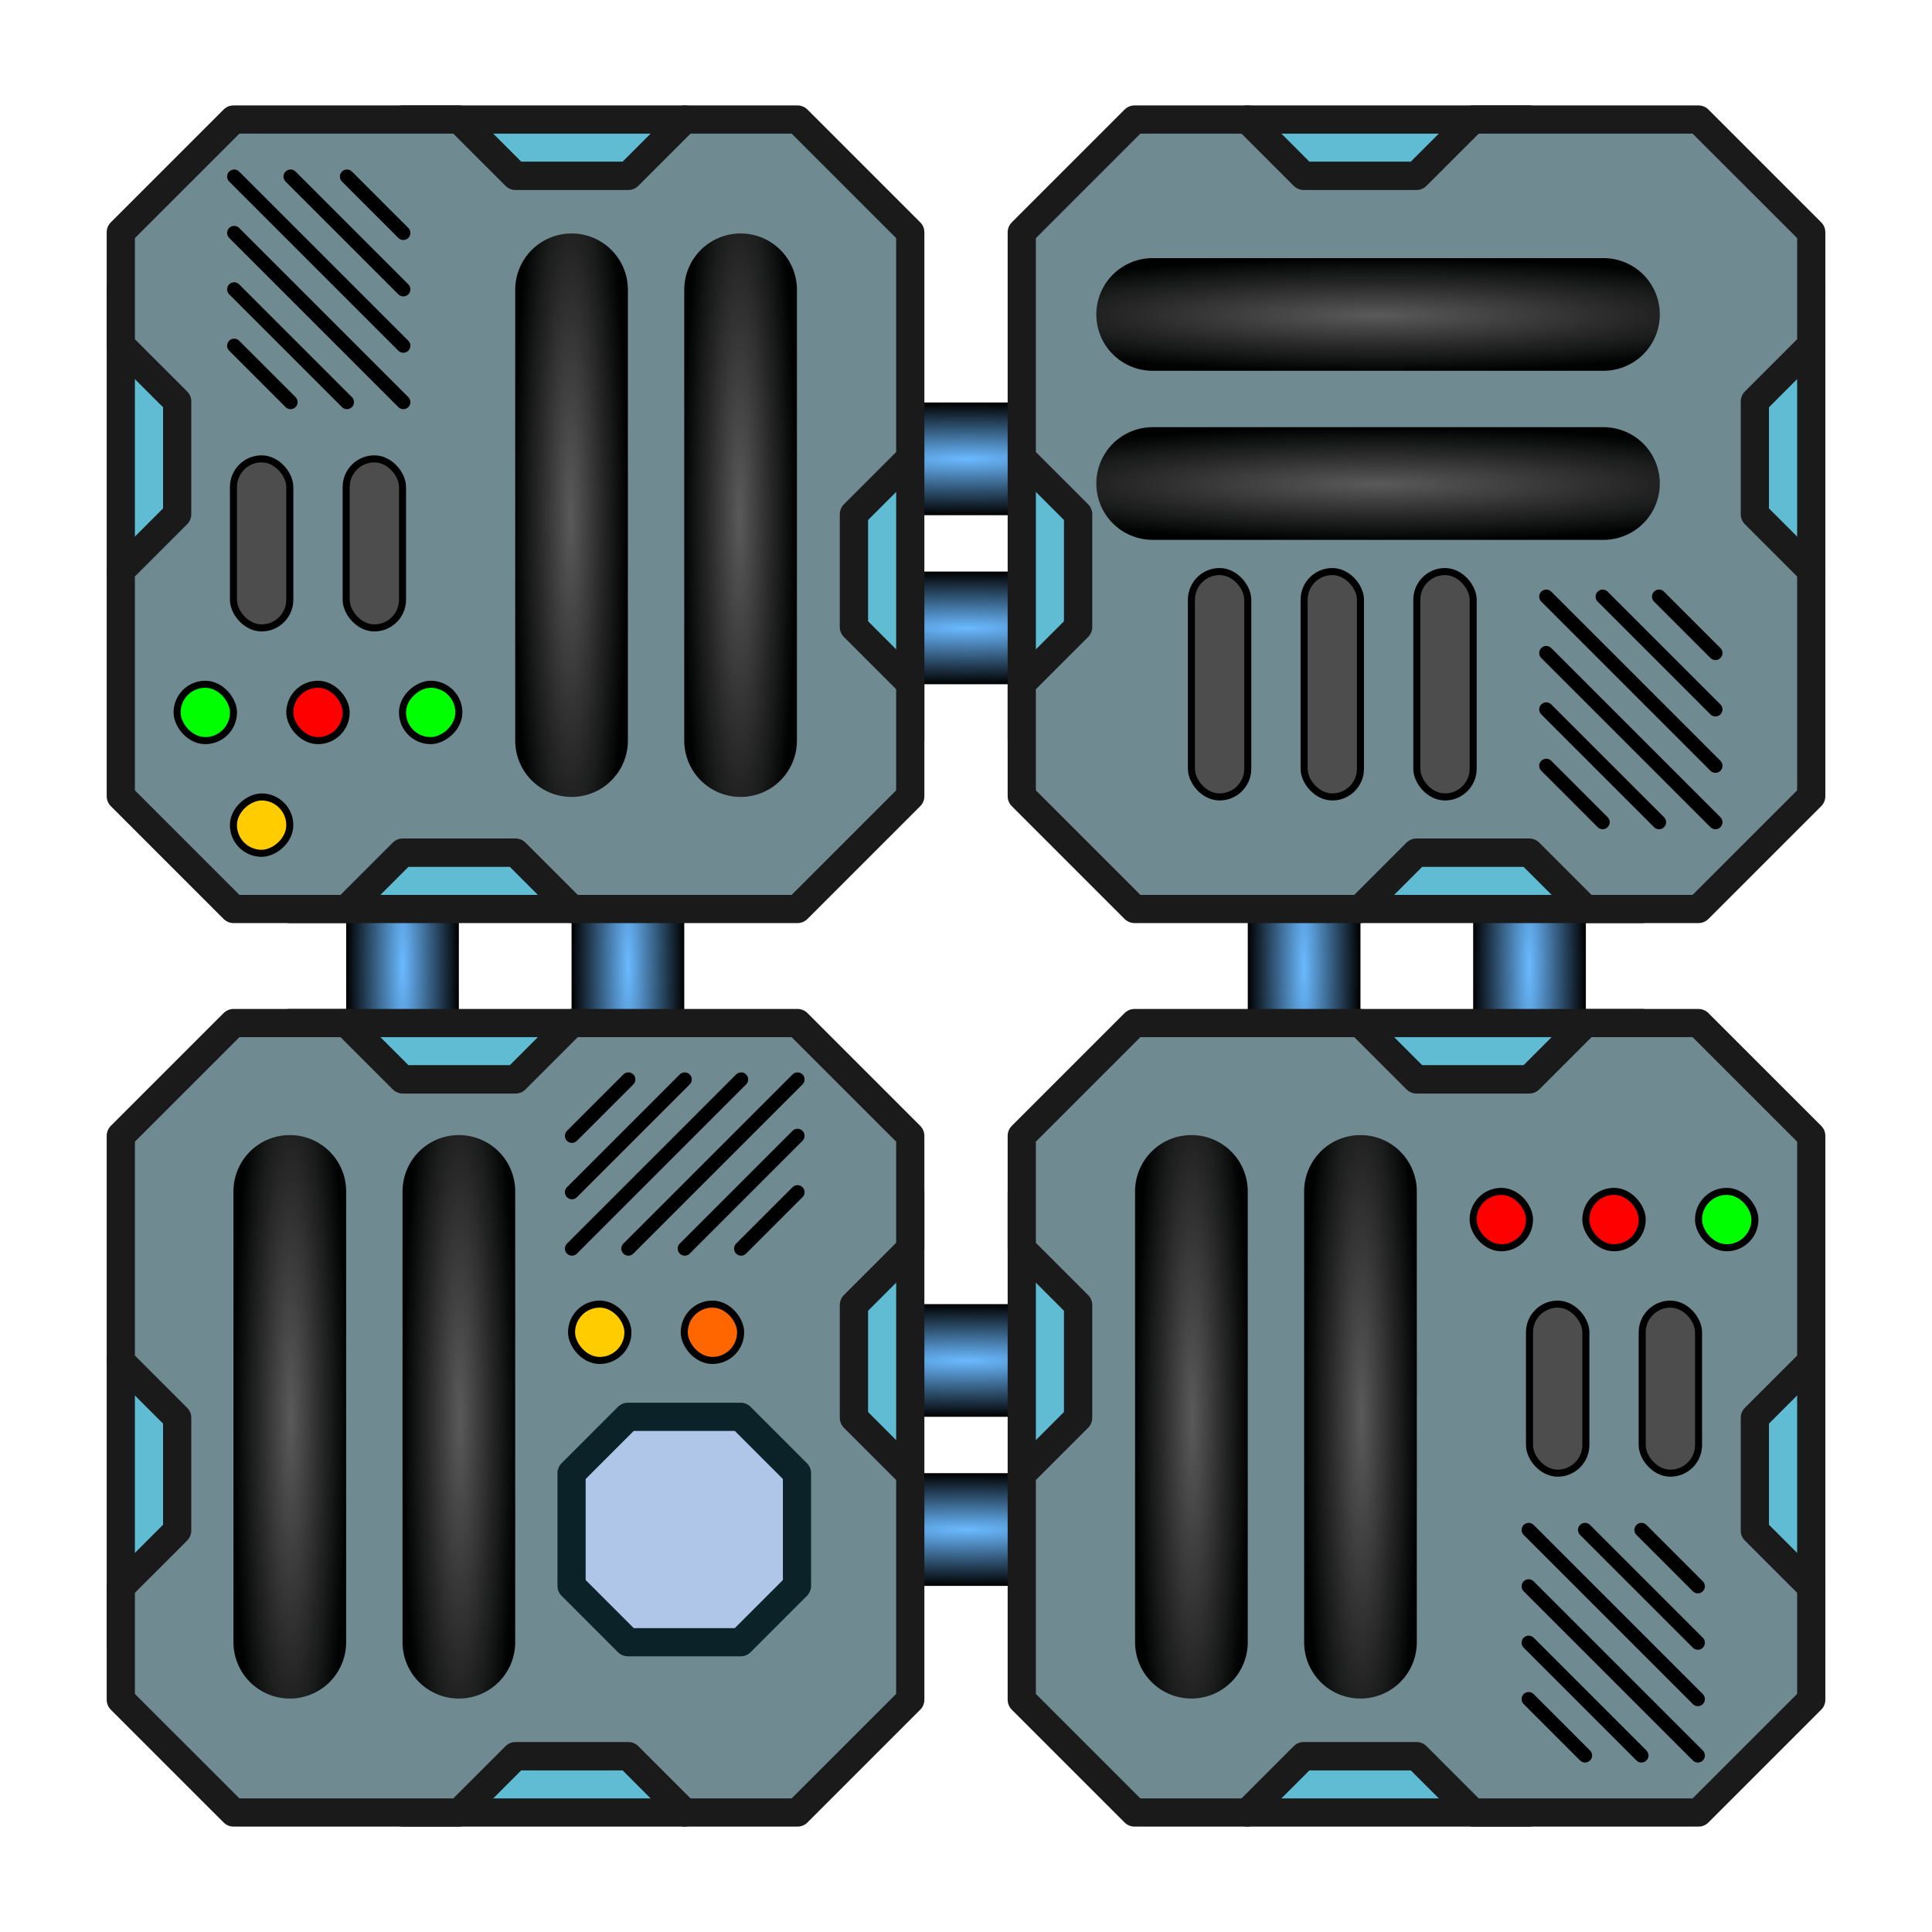 <?xml version="1.0" encoding="UTF-8" standalone="no"?>
<svg
   width="256"
   height="256"
   viewBox="0 0 67.733 67.733"
   version="1.1"
   id="svg8"
   inkscape:version="1.1.2 (0a00cf5339, 2022-02-04)"
   sodipodi:docname="fuel_processor.svg"
   xmlns:inkscape="http://www.inkscape.org/namespaces/inkscape"
   xmlns:sodipodi="http://sodipodi.sourceforge.net/DTD/sodipodi-0.dtd"
   xmlns:xlink="http://www.w3.org/1999/xlink"
   xmlns="http://www.w3.org/2000/svg"
   xmlns:svg="http://www.w3.org/2000/svg"
   xmlns:rdf="http://www.w3.org/1999/02/22-rdf-syntax-ns#"
   xmlns:cc="http://creativecommons.org/ns#"
   xmlns:dc="http://purl.org/dc/elements/1.1/">
  <defs
     id="defs2">
    <linearGradient
       inkscape:collect="always"
       id="linearGradient8915">
      <stop
         style="stop-color:#6ab9ff;stop-opacity:1"
         offset="0"
         id="stop8911" />
      <stop
         style="stop-color:#000000;stop-opacity:1"
         offset="1"
         id="stop8913" />
    </linearGradient>
    <linearGradient
       inkscape:collect="always"
       id="linearGradient7662">
      <stop
         style="stop-color:#5a5a5a;stop-opacity:1"
         offset="0"
         id="stop7658" />
      <stop
         style="stop-color:#000000;stop-opacity:0.997"
         offset="1"
         id="stop7660" />
    </linearGradient>
    <filter
       inkscape:label="Metallized Paint"
       inkscape:menu="Materials"
       inkscape:menu-tooltip="Metallized effect with a soft lighting, slightly translucent at the edges"
       style="color-interpolation-filters:sRGB"
       id="filter4673">
      <feGaussianBlur
         stdDeviation="1"
         result="result1"
         id="feGaussianBlur4647" />
      <feComposite
         in="result1"
         in2="result1"
         result="result4"
         operator="in"
         id="feComposite4649" />
      <feBlend
         in="result1"
         mode="screen"
         result="result5"
         in2="result4"
         id="feBlend4651" />
      <feGaussianBlur
         stdDeviation="8"
         result="result6"
         in="result5"
         id="feGaussianBlur4653" />
      <feComposite
         operator="atop"
         in="result6"
         in2="result5"
         result="result8"
         id="feComposite4655" />
      <feComposite
         operator="in"
         result="fbSourceGraphic"
         in="result6"
         in2="result8"
         id="feComposite4657" />
      <feGaussianBlur
         result="result0"
         in="fbSourceGraphic"
         stdDeviation="2.5"
         id="feGaussianBlur4659" />
      <feSpecularLighting
         specularExponent="45"
         specularConstant="1.5"
         surfaceScale="1"
         lighting-color="#ffffff"
         result="result1"
         in="result0"
         id="feSpecularLighting4663">
        <fePointLight
           z="21000"
           y="-9000"
           x="-6000"
           id="fePointLight4661" />
      </feSpecularLighting>
      <feComposite
         operator="in"
         result="result2"
         in="result1"
         in2="fbSourceGraphic"
         id="feComposite4665" />
      <feComposite
         k3="1"
         k2="1"
         operator="arithmetic"
         result="result4"
         in="fbSourceGraphic"
         in2="result2"
         id="feComposite4667"
         k1="0"
         k4="0" />
      <feComposite
         operator="in"
         in2="result4"
         result="result91"
         id="feComposite4669" />
      <feBlend
         mode="multiply"
         in2="result91"
         id="feBlend4671" />
    </filter>
    <radialGradient
       inkscape:collect="always"
       xlink:href="#linearGradient7662"
       id="radialGradient7664"
       cx="34.396"
       cy="97.367"
       fx="34.396"
       fy="97.367"
       r="4.233"
       gradientTransform="matrix(3.714079e-4,-3.733,0.467,9.2208325e-8,-35.291,178.082)"
       gradientUnits="userSpaceOnUse" />
    <radialGradient
       inkscape:collect="always"
       xlink:href="#linearGradient7662"
       id="radialGradient7664-7"
       cx="34.396"
       cy="97.367"
       fx="34.396"
       fy="97.367"
       r="4.233"
       gradientTransform="matrix(3.714079e-4,-3.733,0.467,9.2208325e-8,-29.364,178.082)"
       gradientUnits="userSpaceOnUse" />
    <radialGradient
       inkscape:collect="always"
       xlink:href="#linearGradient8915"
       id="radialGradient8917"
       cx="-21.167"
       cy="50.8"
       fx="-21.167"
       fy="50.8"
       r="4.233"
       gradientTransform="matrix(-0.467,1.3982395e-6,-1.4721921e-5,-3.267,4.234,199.813)"
       gradientUnits="userSpaceOnUse" />
    <radialGradient
       inkscape:collect="always"
       xlink:href="#linearGradient8915"
       id="radialGradient8917-6"
       cx="-21.167"
       cy="50.8"
       fx="-21.167"
       fy="50.8"
       r="4.233"
       gradientTransform="matrix(-0.467,1.3982395e-6,-1.4721921e-5,-3.267,12.136,199.813)"
       gradientUnits="userSpaceOnUse" />
    <radialGradient
       inkscape:collect="always"
       xlink:href="#linearGradient7662"
       id="radialGradient7664-6"
       cx="34.396"
       cy="97.367"
       fx="34.396"
       fy="97.367"
       r="4.233"
       gradientTransform="matrix(-3.714079e-4,3.733,-0.467,-9.2208325e-8,71.415,-110.348)"
       gradientUnits="userSpaceOnUse" />
    <radialGradient
       inkscape:collect="always"
       xlink:href="#linearGradient7662"
       id="radialGradient7664-7-7"
       cx="34.396"
       cy="97.367"
       fx="34.396"
       fy="97.367"
       r="4.233"
       gradientTransform="matrix(-3.714079e-4,3.733,-0.467,-9.2208325e-8,65.488,-110.348)"
       gradientUnits="userSpaceOnUse" />
    <radialGradient
       inkscape:collect="always"
       xlink:href="#linearGradient8915"
       id="radialGradient8917-3"
       cx="-21.167"
       cy="50.8"
       fx="-21.167"
       fy="50.8"
       r="4.233"
       gradientTransform="matrix(-0.467,1.3982395e-6,-1.4721921e-5,-3.267,-63.499,132.08)"
       gradientUnits="userSpaceOnUse" />
    <radialGradient
       inkscape:collect="always"
       xlink:href="#linearGradient8915"
       id="radialGradient8917-6-5"
       cx="-21.167"
       cy="50.8"
       fx="-21.167"
       fy="50.8"
       r="4.233"
       gradientTransform="matrix(-0.467,1.3982395e-6,-1.4721921e-5,-3.267,-55.597,132.08)"
       gradientUnits="userSpaceOnUse" />
    <radialGradient
       inkscape:collect="always"
       xlink:href="#linearGradient7662"
       id="radialGradient7664-3"
       cx="34.396"
       cy="97.367"
       fx="34.396"
       fy="97.367"
       r="4.233"
       gradientTransform="matrix(3.733,3.714079e-4,-9.2208325e-8,0.467,-80.098,-34.426)"
       gradientUnits="userSpaceOnUse" />
    <radialGradient
       inkscape:collect="always"
       xlink:href="#linearGradient7662"
       id="radialGradient7664-7-2"
       cx="34.396"
       cy="97.367"
       fx="34.396"
       fy="97.367"
       r="4.233"
       gradientTransform="matrix(3.733,3.714079e-4,-9.2208325e-8,0.467,-80.098,-28.5)"
       gradientUnits="userSpaceOnUse" />
    <radialGradient
       inkscape:collect="always"
       xlink:href="#linearGradient7662"
       id="radialGradient7664-6-9"
       cx="34.396"
       cy="97.367"
       fx="34.396"
       fy="97.367"
       r="4.233"
       gradientTransform="matrix(3.714079e-4,-3.733,0.467,9.2208325e-8,-3.682,178.082)"
       gradientUnits="userSpaceOnUse" />
    <radialGradient
       inkscape:collect="always"
       xlink:href="#linearGradient7662"
       id="radialGradient7664-7-7-1"
       cx="34.396"
       cy="97.367"
       fx="34.396"
       fy="97.367"
       r="4.233"
       gradientTransform="matrix(3.714079e-4,-3.733,0.467,9.2208325e-8,2.245,178.082)"
       gradientUnits="userSpaceOnUse" />
    <radialGradient
       inkscape:collect="always"
       xlink:href="#linearGradient8915"
       id="radialGradient8917-2"
       cx="-21.167"
       cy="50.8"
       fx="-21.167"
       fy="50.8"
       r="4.233"
       gradientTransform="matrix(-0.467,1.3982395e-6,-1.4721921e-5,-3.267,6.21,132.08)"
       gradientUnits="userSpaceOnUse" />
    <radialGradient
       inkscape:collect="always"
       xlink:href="#linearGradient8915"
       id="radialGradient8917-2-5"
       cx="-21.167"
       cy="50.8"
       fx="-21.167"
       fy="50.8"
       r="4.233"
       gradientTransform="matrix(-0.467,1.3982395e-6,-1.4721921e-5,-3.267,12.136,132.08)"
       gradientUnits="userSpaceOnUse" />
    <radialGradient
       inkscape:collect="always"
       xlink:href="#linearGradient8915"
       id="radialGradient8917-2-6"
       cx="-21.167"
       cy="50.8"
       fx="-21.167"
       fy="50.8"
       r="4.233"
       gradientTransform="matrix(-0.467,1.3982395e-6,-1.4721921e-5,-3.267,37.819,132.08)"
       gradientUnits="userSpaceOnUse" />
    <radialGradient
       inkscape:collect="always"
       xlink:href="#linearGradient8915"
       id="radialGradient8917-2-5-9"
       cx="-21.167"
       cy="50.8"
       fx="-21.167"
       fy="50.8"
       r="4.233"
       gradientTransform="matrix(-0.467,1.3982395e-6,-1.4721921e-5,-3.267,43.745,132.08)"
       gradientUnits="userSpaceOnUse" />
  </defs>
  <sodipodi:namedview
     id="base"
     pagecolor="#ffffff"
     bordercolor="#666666"
     borderopacity="1.0"
     inkscape:pageopacity="0"
     inkscape:pageshadow="2"
     inkscape:zoom="1.4"
     inkscape:cx="-73.571429"
     inkscape:cy="277.5"
     inkscape:document-units="px"
     inkscape:current-layer="layer1"
     inkscape:document-rotation="0"
     showgrid="true"
     units="px"
     inkscape:window-width="2560"
     inkscape:window-height="1343"
     inkscape:window-x="1200"
     inkscape:window-y="124"
     inkscape:window-maximized="1"
     inkscape:snap-grids="true"
     inkscape:pagecheckerboard="0"
     width="256px">
    <inkscape:grid
       type="xygrid"
       id="grid833"
       units="px"
       empspacing="4"
       spacingy="4.233"
       spacingx="4.233" />
  </sodipodi:namedview>
  <g
     inkscape:label="Desk"
     inkscape:groupmode="layer"
     id="layer1">
    <rect
       style="fill:url(#radialGradient8917);fill-opacity:1;stroke:none;stroke-width:3.951;stroke-linecap:round;stroke-linejoin:round;stroke-miterlimit:4;stroke-dasharray:none;stroke-opacity:1;stop-color:#000000"
       id="rect8785"
       width="3.951"
       height="7.902"
       x="12.136"
       y="29.916"
       rx="5.927"
       ry="4.3784178e-07" />
    <rect
       style="fill:url(#radialGradient8917-2);fill-opacity:1;stroke:none;stroke-width:3.951;stroke-linecap:round;stroke-linejoin:round;stroke-miterlimit:4;stroke-dasharray:none;stroke-opacity:1;stop-color:#000000"
       id="rect8785-1"
       width="3.951"
       height="7.902"
       x="14.111"
       y="-37.818"
       rx="5.927"
       ry="4.3784178e-07"
       transform="rotate(90)" />
    <rect
       style="fill:url(#radialGradient8917-2-5);fill-opacity:1;stroke:none;stroke-width:3.951;stroke-linecap:round;stroke-linejoin:round;stroke-miterlimit:4;stroke-dasharray:none;stroke-opacity:1;stop-color:#000000"
       id="rect8785-1-7"
       width="3.951"
       height="7.902"
       x="20.038"
       y="-37.818"
       rx="5.927"
       ry="4.3784178e-07"
       transform="rotate(90)" />
    <rect
       style="fill:url(#radialGradient8917-2-6);fill-opacity:1;stroke:none;stroke-width:3.951;stroke-linecap:round;stroke-linejoin:round;stroke-miterlimit:4;stroke-dasharray:none;stroke-opacity:1;stop-color:#000000"
       id="rect8785-1-3"
       width="3.951"
       height="7.902"
       x="45.72"
       y="-37.818"
       rx="5.927"
       ry="4.3784178e-07"
       transform="rotate(90)" />
    <rect
       style="fill:url(#radialGradient8917-2-5-9);fill-opacity:1;stroke:none;stroke-width:3.951;stroke-linecap:round;stroke-linejoin:round;stroke-miterlimit:4;stroke-dasharray:none;stroke-opacity:1;stop-color:#000000"
       id="rect8785-1-7-7"
       width="3.951"
       height="7.902"
       x="51.647"
       y="-37.818"
       rx="5.927"
       ry="4.3784178e-07"
       transform="rotate(90)" />
    <rect
       style="fill:url(#radialGradient8917-6);fill-opacity:1;stroke:none;stroke-width:3.951;stroke-linecap:round;stroke-linejoin:round;stroke-miterlimit:4;stroke-dasharray:none;stroke-opacity:1;stop-color:#000000"
       id="rect8785-2"
       width="3.951"
       height="7.902"
       x="20.038"
       y="29.916"
       rx="5.927"
       ry="4.3784178e-07" />
    <g
       id="g7591"
       transform="matrix(0.467,0,0,0.467,2.258,2.258)">
      <rect
         style="fill:#5fbcd3;stroke:#1a1a1a;stroke-width:2.117;stroke-linecap:round;stroke-linejoin:round;stroke-miterlimit:4;stroke-dasharray:none"
         id="rect1014"
         width="4.233"
         height="21.167"
         x="59.267"
         y="84.667"
         rx="4.5270476e-06"
         ry="1.0629396e-06" />
      <rect
         style="fill:#5fbcd3;stroke:#1a1a1a;stroke-width:2.117;stroke-linecap:round;stroke-linejoin:round;stroke-miterlimit:4;stroke-dasharray:none"
         id="rect1014-3"
         width="4.233"
         height="21.167"
         x="4.233"
         y="97.367"
         rx="4.5270476e-06"
         ry="1.0629396e-06" />
      <rect
         style="fill:#5fbcd3;stroke:#1a1a1a;stroke-width:2.117;stroke-linecap:round;stroke-linejoin:round;stroke-miterlimit:4;stroke-dasharray:none"
         id="rect1014-3-6"
         width="4.233"
         height="21.167"
         x="71.967"
         y="-38.1"
         rx="4.5270476e-06"
         ry="1.0629396e-06"
         transform="rotate(90)" />
      <rect
         style="fill:#5fbcd3;stroke:#1a1a1a;stroke-width:2.117;stroke-linecap:round;stroke-linejoin:round;stroke-miterlimit:4;stroke-dasharray:none"
         id="rect1014-3-6-7"
         width="4.233"
         height="21.167"
         x="127"
         y="-46.567"
         rx="4.5270476e-06"
         ry="1.0629396e-06"
         transform="rotate(90)" />
      <path
         id="rect1007"
         style="fill:#6f8a91;stroke:#1a1a1a;stroke-width:2.117;stroke-linecap:round;stroke-linejoin:round;stroke-miterlimit:4;stroke-dasharray:none"
         d="m 12.7,71.967 h 8.467 l 4.233,4.233 h 8.467 l 4.233,-4.233 h 16.933 l 8.467,8.467 v 8.467 l -4.233,4.233 V 101.6 l 4.233,4.233 v 16.933 l -8.467,8.467 H 46.567 L 42.333,127 h -8.467 l -4.233,4.233 H 12.7 L 4.233,122.767 V 114.3 l 4.233,-4.233 V 101.6 L 4.233,97.367 V 80.433 Z"
         sodipodi:nodetypes="ccccccccccccccccccccccccc"
         inkscape:connector-curvature="0" />
    </g>
    <g
       id="g7439"
       transform="matrix(0.467,0,0,0.467,0.282,2.258)">
      <path
         style="fill:#ffdd55;stroke:#000000;stroke-width:1.058;stroke-linecap:round;stroke-linejoin:round;stroke-miterlimit:4;stroke-dasharray:none;stop-color:#000000"
         d="m 50.8,88.9 8.467,-8.467"
         id="path2955" />
      <path
         style="fill:#ffdd55;stroke:#000000;stroke-width:1.058;stroke-linecap:round;stroke-linejoin:round;stroke-miterlimit:4;stroke-dasharray:none;stop-color:#000000"
         d="m 55.033,88.9 4.233,-4.233"
         id="path2969" />
      <path
         style="fill:#666666;fill-opacity:0.999;stroke:#000000;stroke-width:1.058;stroke-linecap:round;stroke-linejoin:round;stroke-miterlimit:4;stroke-dasharray:none;stop-color:#000000"
         d="m 55.033,76.2 -12.7,12.7"
         id="path7327" />
      <path
         style="fill:#666666;fill-opacity:0.999;stroke:#000000;stroke-width:1.058;stroke-linecap:round;stroke-linejoin:round;stroke-miterlimit:4;stroke-dasharray:none;stop-color:#000000"
         d="m 46.567,76.2 -4.233,4.233"
         id="path7329" />
      <path
         style="fill:#666666;fill-opacity:0.999;stroke:#000000;stroke-width:1.058;stroke-linecap:round;stroke-linejoin:round;stroke-miterlimit:4;stroke-dasharray:none;stop-color:#000000"
         d="m 50.8,76.2 -8.467,8.467"
         id="path7331" />
      <path
         style="fill:#666666;fill-opacity:0.999;stroke:#000000;stroke-width:1.058;stroke-linecap:round;stroke-linejoin:round;stroke-miterlimit:4;stroke-dasharray:none;stop-color:#000000"
         d="m 46.567,88.9 12.7,-12.7"
         id="path7333" />
    </g>
    <path
       style="fill:#6f8a91;fill-opacity:1;stroke:url(#radialGradient7664);stroke-width:3.951;stroke-linecap:round;stroke-linejoin:round;stroke-miterlimit:4;stroke-dasharray:none;stop-color:#000000"
       d="M 10.16,41.769 V 57.573"
       id="path7626" />
    <path
       style="fill:#6f8a91;fill-opacity:1;stroke:url(#radialGradient7664-7);stroke-width:3.951;stroke-linecap:round;stroke-linejoin:round;stroke-miterlimit:4;stroke-dasharray:none;stop-color:#000000"
       d="m 16.087,41.769 v 15.804"
       id="path7626-3" />
    <g
       id="g7591-9"
       transform="matrix(0.467,0,0,-0.467,2.258,65.476)">
      <rect
         style="fill:#5fbcd3;stroke:#1a1a1a;stroke-width:2.117;stroke-linecap:round;stroke-linejoin:round;stroke-miterlimit:4;stroke-dasharray:none"
         id="rect1014-2"
         width="4.233"
         height="21.167"
         x="59.267"
         y="84.667"
         rx="4.5270476e-06"
         ry="1.0629396e-06" />
      <rect
         style="fill:#5fbcd3;stroke:#1a1a1a;stroke-width:2.117;stroke-linecap:round;stroke-linejoin:round;stroke-miterlimit:4;stroke-dasharray:none"
         id="rect1014-3-0"
         width="4.233"
         height="21.167"
         x="4.233"
         y="97.367"
         rx="4.5270476e-06"
         ry="1.0629396e-06" />
      <rect
         style="fill:#5fbcd3;stroke:#1a1a1a;stroke-width:2.117;stroke-linecap:round;stroke-linejoin:round;stroke-miterlimit:4;stroke-dasharray:none"
         id="rect1014-3-6-2"
         width="4.233"
         height="21.167"
         x="71.967"
         y="-38.1"
         rx="4.5270476e-06"
         ry="1.0629396e-06"
         transform="rotate(90)" />
      <rect
         style="fill:#5fbcd3;stroke:#1a1a1a;stroke-width:2.117;stroke-linecap:round;stroke-linejoin:round;stroke-miterlimit:4;stroke-dasharray:none"
         id="rect1014-3-6-7-3"
         width="4.233"
         height="21.167"
         x="127"
         y="-46.567"
         rx="4.5270476e-06"
         ry="1.0629396e-06"
         transform="rotate(90)" />
      <path
         id="rect1007-7"
         style="fill:#6f8a91;stroke:#1a1a1a;stroke-width:2.117;stroke-linecap:round;stroke-linejoin:round;stroke-miterlimit:4;stroke-dasharray:none"
         d="m 12.7,71.967 h 8.467 l 4.233,4.233 h 8.467 l 4.233,-4.233 h 16.933 l 8.467,8.467 v 8.467 l -4.233,4.233 V 101.6 l 4.233,4.233 v 16.933 l -8.467,8.467 H 46.567 L 42.333,127 h -8.467 l -4.233,4.233 H 12.7 L 4.233,122.767 V 114.3 l 4.233,-4.233 V 101.6 L 4.233,97.367 V 80.433 Z"
         sodipodi:nodetypes="ccccccccccccccccccccccccc"
         inkscape:connector-curvature="0" />
    </g>
    <rect
       style="fill:#00ff00;fill-opacity:0.999;stroke:#000000;stroke-width:0.247;stroke-linecap:round;stroke-linejoin:round;stroke-miterlimit:4;stroke-dasharray:none;stroke-opacity:1;stop-color:#000000"
       id="rect10015-9"
       width="1.976"
       height="1.976"
       x="6.209"
       y="23.989"
       rx="5.927"
       ry="0.988" />
    <rect
       style="fill:#ff0000;fill-opacity:0.999;stroke:#000000;stroke-width:0.247;stroke-linecap:round;stroke-linejoin:round;stroke-miterlimit:4;stroke-dasharray:none;stroke-opacity:1;stop-color:#000000"
       id="rect10015-2-3"
       width="1.976"
       height="1.976"
       x="10.16"
       y="23.989"
       rx="5.927"
       ry="0.988" />
    <g
       id="g7439-5"
       transform="matrix(0,-0.467,0.467,0,-27.376,33.867)">
      <path
         style="fill:#ffdd55;stroke:#000000;stroke-width:1.058;stroke-linecap:round;stroke-linejoin:round;stroke-miterlimit:4;stroke-dasharray:none;stop-color:#000000"
         d="m 50.8,88.9 8.467,-8.467"
         id="path2955-9" />
      <path
         style="fill:#ffdd55;stroke:#000000;stroke-width:1.058;stroke-linecap:round;stroke-linejoin:round;stroke-miterlimit:4;stroke-dasharray:none;stop-color:#000000"
         d="m 55.033,88.9 4.233,-4.233"
         id="path2969-2" />
      <path
         style="fill:#666666;fill-opacity:0.999;stroke:#000000;stroke-width:1.058;stroke-linecap:round;stroke-linejoin:round;stroke-miterlimit:4;stroke-dasharray:none;stop-color:#000000"
         d="m 55.033,76.2 -12.7,12.7"
         id="path7327-2" />
      <path
         style="fill:#666666;fill-opacity:0.999;stroke:#000000;stroke-width:1.058;stroke-linecap:round;stroke-linejoin:round;stroke-miterlimit:4;stroke-dasharray:none;stop-color:#000000"
         d="m 46.567,76.2 -4.233,4.233"
         id="path7329-8" />
      <path
         style="fill:#666666;fill-opacity:0.999;stroke:#000000;stroke-width:1.058;stroke-linecap:round;stroke-linejoin:round;stroke-miterlimit:4;stroke-dasharray:none;stop-color:#000000"
         d="m 50.8,76.2 -8.467,8.467"
         id="path7331-9" />
      <path
         style="fill:#666666;fill-opacity:0.999;stroke:#000000;stroke-width:1.058;stroke-linecap:round;stroke-linejoin:round;stroke-miterlimit:4;stroke-dasharray:none;stop-color:#000000"
         d="m 46.567,88.9 12.7,-12.7"
         id="path7333-7" />
    </g>
    <path
       style="fill:#6f8a91;fill-opacity:1;stroke:url(#radialGradient7664-6);stroke-width:3.951;stroke-linecap:round;stroke-linejoin:round;stroke-miterlimit:4;stroke-dasharray:none;stop-color:#000000"
       d="M 25.964,25.964 V 10.16"
       id="path7626-36" />
    <path
       style="fill:#6f8a91;fill-opacity:1;stroke:url(#radialGradient7664-7-7);stroke-width:3.951;stroke-linecap:round;stroke-linejoin:round;stroke-miterlimit:4;stroke-dasharray:none;stop-color:#000000"
       d="M 20.038,25.964 V 10.16"
       id="path7626-3-1" />
    <path
       style="fill:#afc6e9;fill-opacity:0.999;stroke:#0b2228;stroke-width:0.988;stroke-linecap:round;stroke-linejoin:round;stroke-miterlimit:4;stroke-dasharray:none;stroke-opacity:1;stop-color:#000000"
       d="m 20.038,51.647 1.976,-1.976 h 3.951 l 1.976,1.976 v 3.951 l -1.976,1.976 h -3.951 l -1.976,-1.976 v -3.951"
       id="path9661" />
    <rect
       style="fill:#ffcc00;fill-opacity:0.999;stroke:#000000;stroke-width:0.247;stroke-linecap:round;stroke-linejoin:round;stroke-miterlimit:4;stroke-dasharray:none;stroke-opacity:1;stop-color:#000000"
       id="rect10015"
       width="1.976"
       height="1.976"
       x="20.038"
       y="45.72"
       rx="5.927"
       ry="0.988" />
    <rect
       style="fill:#ff6600;fill-opacity:0.999;stroke:#000000;stroke-width:0.247;stroke-linecap:round;stroke-linejoin:round;stroke-miterlimit:4;stroke-dasharray:none;stroke-opacity:1;stop-color:#000000"
       id="rect10015-2"
       width="1.976"
       height="1.976"
       x="23.989"
       y="45.72"
       rx="5.927"
       ry="0.988" />
    <rect
       style="fill:#4d4d4d;fill-opacity:0.999;stroke:#000000;stroke-width:0.247;stroke-linecap:round;stroke-linejoin:round;stroke-miterlimit:4;stroke-dasharray:none;stroke-opacity:1;stop-color:#000000"
       id="rect10338"
       width="1.976"
       height="5.927"
       x="8.184"
       y="16.087"
       rx="5.927"
       ry="0.988" />
    <rect
       style="fill:#4d4d4d;fill-opacity:0.999;stroke:#000000;stroke-width:0.247;stroke-linecap:round;stroke-linejoin:round;stroke-miterlimit:4;stroke-dasharray:none;stroke-opacity:1;stop-color:#000000"
       id="rect10340"
       width="1.976"
       height="5.927"
       x="12.136"
       y="16.087"
       rx="5.927"
       ry="0.988" />
    <rect
       style="fill:url(#radialGradient8917-3);fill-opacity:1;stroke:none;stroke-width:3.951;stroke-linecap:round;stroke-linejoin:round;stroke-miterlimit:4;stroke-dasharray:none;stroke-opacity:1;stop-color:#000000"
       id="rect8785-27"
       width="3.951"
       height="7.902"
       x="-55.598"
       y="-37.818"
       rx="5.927"
       ry="4.3784178e-07"
       transform="scale(-1)" />
    <rect
       style="fill:url(#radialGradient8917-6-5);fill-opacity:1;stroke:none;stroke-width:3.951;stroke-linecap:round;stroke-linejoin:round;stroke-miterlimit:4;stroke-dasharray:none;stroke-opacity:1;stop-color:#000000"
       id="rect8785-2-0"
       width="3.951"
       height="7.902"
       x="-47.696"
       y="-37.818"
       rx="5.927"
       ry="4.3784178e-07"
       transform="scale(-1)" />
    <g
       id="g7591-93"
       transform="matrix(-0.467,0,0,-0.467,65.476,65.476)">
      <rect
         style="fill:#5fbcd3;stroke:#1a1a1a;stroke-width:2.117;stroke-linecap:round;stroke-linejoin:round;stroke-miterlimit:4;stroke-dasharray:none"
         id="rect1014-6"
         width="4.233"
         height="21.167"
         x="59.267"
         y="84.667"
         rx="4.5270476e-06"
         ry="1.0629396e-06" />
      <rect
         style="fill:#5fbcd3;stroke:#1a1a1a;stroke-width:2.117;stroke-linecap:round;stroke-linejoin:round;stroke-miterlimit:4;stroke-dasharray:none"
         id="rect1014-3-06"
         width="4.233"
         height="21.167"
         x="4.233"
         y="97.367"
         rx="4.5270476e-06"
         ry="1.0629396e-06" />
      <rect
         style="fill:#5fbcd3;stroke:#1a1a1a;stroke-width:2.117;stroke-linecap:round;stroke-linejoin:round;stroke-miterlimit:4;stroke-dasharray:none"
         id="rect1014-3-6-26"
         width="4.233"
         height="21.167"
         x="71.967"
         y="-38.1"
         rx="4.5270476e-06"
         ry="1.0629396e-06"
         transform="rotate(90)" />
      <rect
         style="fill:#5fbcd3;stroke:#1a1a1a;stroke-width:2.117;stroke-linecap:round;stroke-linejoin:round;stroke-miterlimit:4;stroke-dasharray:none"
         id="rect1014-3-6-7-1"
         width="4.233"
         height="21.167"
         x="127"
         y="-46.567"
         rx="4.5270476e-06"
         ry="1.0629396e-06"
         transform="rotate(90)" />
      <path
         id="rect1007-8"
         style="fill:#6f8a91;stroke:#1a1a1a;stroke-width:2.117;stroke-linecap:round;stroke-linejoin:round;stroke-miterlimit:4;stroke-dasharray:none"
         d="m 12.7,71.967 h 8.467 l 4.233,4.233 h 8.467 l 4.233,-4.233 h 16.933 l 8.467,8.467 v 8.467 l -4.233,4.233 V 101.6 l 4.233,4.233 v 16.933 l -8.467,8.467 H 46.567 L 42.333,127 h -8.467 l -4.233,4.233 H 12.7 L 4.233,122.767 V 114.3 l 4.233,-4.233 V 101.6 L 4.233,97.367 V 80.433 Z"
         sodipodi:nodetypes="ccccccccccccccccccccccccc"
         inkscape:connector-curvature="0" />
    </g>
    <rect
       style="fill:#4d4d4d;fill-opacity:0.999;stroke:#000000;stroke-width:0.247;stroke-linecap:round;stroke-linejoin:round;stroke-miterlimit:4;stroke-dasharray:none;stroke-opacity:1;stop-color:#000000"
       id="rect10340-4"
       width="1.976"
       height="7.902"
       x="41.769"
       y="20.038"
       rx="5.927"
       ry="0.988" />
    <rect
       style="fill:#4d4d4d;fill-opacity:0.999;stroke:#000000;stroke-width:0.247;stroke-linecap:round;stroke-linejoin:round;stroke-miterlimit:4;stroke-dasharray:none;stroke-opacity:1;stop-color:#000000"
       id="rect10340-4-5"
       width="1.976"
       height="7.902"
       x="45.72"
       y="20.038"
       rx="5.927"
       ry="0.988" />
    <rect
       style="fill:#4d4d4d;fill-opacity:0.999;stroke:#000000;stroke-width:0.247;stroke-linecap:round;stroke-linejoin:round;stroke-miterlimit:4;stroke-dasharray:none;stroke-opacity:1;stop-color:#000000"
       id="rect10340-4-2"
       width="1.976"
       height="7.902"
       x="49.671"
       y="20.038"
       rx="5.927"
       ry="0.988" />
    <g
       id="g7439-7"
       transform="matrix(0,0.467,-0.467,0,95.726,1.147)">
      <path
         style="fill:#ffdd55;stroke:#000000;stroke-width:1.058;stroke-linecap:round;stroke-linejoin:round;stroke-miterlimit:4;stroke-dasharray:none;stop-color:#000000"
         d="m 50.8,88.9 8.467,-8.467"
         id="path2955-92" />
      <path
         style="fill:#ffdd55;stroke:#000000;stroke-width:1.058;stroke-linecap:round;stroke-linejoin:round;stroke-miterlimit:4;stroke-dasharray:none;stop-color:#000000"
         d="m 55.033,88.9 4.233,-4.233"
         id="path2969-0" />
      <path
         style="fill:#666666;fill-opacity:0.999;stroke:#000000;stroke-width:1.058;stroke-linecap:round;stroke-linejoin:round;stroke-miterlimit:4;stroke-dasharray:none;stop-color:#000000"
         d="m 55.033,76.2 -12.7,12.7"
         id="path7327-23" />
      <path
         style="fill:#666666;fill-opacity:0.999;stroke:#000000;stroke-width:1.058;stroke-linecap:round;stroke-linejoin:round;stroke-miterlimit:4;stroke-dasharray:none;stop-color:#000000"
         d="m 46.567,76.2 -4.233,4.233"
         id="path7329-7" />
      <path
         style="fill:#666666;fill-opacity:0.999;stroke:#000000;stroke-width:1.058;stroke-linecap:round;stroke-linejoin:round;stroke-miterlimit:4;stroke-dasharray:none;stop-color:#000000"
         d="m 50.8,76.2 -8.467,8.467"
         id="path7331-5" />
      <path
         style="fill:#666666;fill-opacity:0.999;stroke:#000000;stroke-width:1.058;stroke-linecap:round;stroke-linejoin:round;stroke-miterlimit:4;stroke-dasharray:none;stop-color:#000000"
         d="m 46.567,88.9 12.7,-12.7"
         id="path7333-9" />
    </g>
    <path
       style="fill:#6f8a91;fill-opacity:1;stroke:url(#radialGradient7664-3);stroke-width:3.951;stroke-linecap:round;stroke-linejoin:round;stroke-miterlimit:4;stroke-dasharray:none;stop-color:#000000"
       d="M 56.215,11.024 H 40.411"
       id="path7626-2" />
    <path
       style="fill:#6f8a91;fill-opacity:1;stroke:url(#radialGradient7664-7-2);stroke-width:3.951;stroke-linecap:round;stroke-linejoin:round;stroke-miterlimit:4;stroke-dasharray:none;stop-color:#000000"
       d="M 56.215,16.951 H 40.411"
       id="path7626-3-2" />
    <g
       id="g7591-9-8"
       transform="matrix(-0.467,0,0,0.467,65.476,2.258)">
      <rect
         style="fill:#5fbcd3;stroke:#1a1a1a;stroke-width:2.117;stroke-linecap:round;stroke-linejoin:round;stroke-miterlimit:4;stroke-dasharray:none"
         id="rect1014-2-9"
         width="4.233"
         height="21.167"
         x="59.267"
         y="84.667"
         rx="4.5270476e-06"
         ry="1.0629396e-06" />
      <rect
         style="fill:#5fbcd3;stroke:#1a1a1a;stroke-width:2.117;stroke-linecap:round;stroke-linejoin:round;stroke-miterlimit:4;stroke-dasharray:none"
         id="rect1014-3-0-7"
         width="4.233"
         height="21.167"
         x="4.233"
         y="97.367"
         rx="4.5270476e-06"
         ry="1.0629396e-06" />
      <rect
         style="fill:#5fbcd3;stroke:#1a1a1a;stroke-width:2.117;stroke-linecap:round;stroke-linejoin:round;stroke-miterlimit:4;stroke-dasharray:none"
         id="rect1014-3-6-2-3"
         width="4.233"
         height="21.167"
         x="71.967"
         y="-38.1"
         rx="4.5270476e-06"
         ry="1.0629396e-06"
         transform="rotate(90)" />
      <rect
         style="fill:#5fbcd3;stroke:#1a1a1a;stroke-width:2.117;stroke-linecap:round;stroke-linejoin:round;stroke-miterlimit:4;stroke-dasharray:none"
         id="rect1014-3-6-7-3-6"
         width="4.233"
         height="21.167"
         x="127"
         y="-46.567"
         rx="4.5270476e-06"
         ry="1.0629396e-06"
         transform="rotate(90)" />
      <path
         id="rect1007-7-1"
         style="fill:#6f8a91;stroke:#1a1a1a;stroke-width:2.117;stroke-linecap:round;stroke-linejoin:round;stroke-miterlimit:4;stroke-dasharray:none"
         d="m 12.7,71.967 h 8.467 l 4.233,4.233 h 8.467 l 4.233,-4.233 h 16.933 l 8.467,8.467 v 8.467 l -4.233,4.233 V 101.6 l 4.233,4.233 v 16.933 l -8.467,8.467 H 46.567 L 42.333,127 h -8.467 l -4.233,4.233 H 12.7 L 4.233,122.767 V 114.3 l 4.233,-4.233 V 101.6 L 4.233,97.367 V 80.433 Z"
         sodipodi:nodetypes="ccccccccccccccccccccccccc"
         inkscape:connector-curvature="0" />
    </g>
    <rect
       style="fill:#00ff00;fill-opacity:0.999;stroke:#000000;stroke-width:0.247;stroke-linecap:round;stroke-linejoin:round;stroke-miterlimit:4;stroke-dasharray:none;stroke-opacity:1;stop-color:#000000"
       id="rect10015-9-2"
       width="1.976"
       height="1.976"
       x="-61.524"
       y="-43.744"
       rx="5.927"
       ry="0.988"
       transform="scale(-1)" />
    <rect
       style="fill:#ff0000;fill-opacity:0.999;stroke:#000000;stroke-width:0.247;stroke-linecap:round;stroke-linejoin:round;stroke-miterlimit:4;stroke-dasharray:none;stroke-opacity:1;stop-color:#000000"
       id="rect10015-2-3-9"
       width="1.976"
       height="1.976"
       x="-57.573"
       y="-43.744"
       rx="5.927"
       ry="0.988"
       transform="scale(-1)" />
    <rect
       style="fill:#ff0000;fill-opacity:0.999;stroke:#000000;stroke-width:0.247;stroke-linecap:round;stroke-linejoin:round;stroke-miterlimit:4;stroke-dasharray:none;stroke-opacity:1;stop-color:#000000"
       id="rect10015-2-3-1-3"
       width="1.976"
       height="1.976"
       x="-53.622"
       y="-43.744"
       rx="5.927"
       ry="0.988"
       transform="scale(-1)" />
    <g
       id="g7439-5-1"
       transform="matrix(0,0.467,-0.467,0,95.109,33.867)">
      <path
         style="fill:#ffdd55;stroke:#000000;stroke-width:1.058;stroke-linecap:round;stroke-linejoin:round;stroke-miterlimit:4;stroke-dasharray:none;stop-color:#000000"
         d="m 50.8,88.9 8.467,-8.467"
         id="path2955-9-9" />
      <path
         style="fill:#ffdd55;stroke:#000000;stroke-width:1.058;stroke-linecap:round;stroke-linejoin:round;stroke-miterlimit:4;stroke-dasharray:none;stop-color:#000000"
         d="m 55.033,88.9 4.233,-4.233"
         id="path2969-2-4" />
      <path
         style="fill:#666666;fill-opacity:0.999;stroke:#000000;stroke-width:1.058;stroke-linecap:round;stroke-linejoin:round;stroke-miterlimit:4;stroke-dasharray:none;stop-color:#000000"
         d="m 55.033,76.2 -12.7,12.7"
         id="path7327-2-7" />
      <path
         style="fill:#666666;fill-opacity:0.999;stroke:#000000;stroke-width:1.058;stroke-linecap:round;stroke-linejoin:round;stroke-miterlimit:4;stroke-dasharray:none;stop-color:#000000"
         d="m 46.567,76.2 -4.233,4.233"
         id="path7329-8-8" />
      <path
         style="fill:#666666;fill-opacity:0.999;stroke:#000000;stroke-width:1.058;stroke-linecap:round;stroke-linejoin:round;stroke-miterlimit:4;stroke-dasharray:none;stop-color:#000000"
         d="m 50.8,76.2 -8.467,8.467"
         id="path7331-9-4" />
      <path
         style="fill:#666666;fill-opacity:0.999;stroke:#000000;stroke-width:1.058;stroke-linecap:round;stroke-linejoin:round;stroke-miterlimit:4;stroke-dasharray:none;stop-color:#000000"
         d="m 46.567,88.9 12.7,-12.7"
         id="path7333-7-5" />
    </g>
    <path
       style="fill:#6f8a91;fill-opacity:1;stroke:url(#radialGradient7664-6-9);stroke-width:3.951;stroke-linecap:round;stroke-linejoin:round;stroke-miterlimit:4;stroke-dasharray:none;stop-color:#000000"
       d="M 41.769,41.769 V 57.573"
       id="path7626-36-0" />
    <path
       style="fill:#6f8a91;fill-opacity:1;stroke:url(#radialGradient7664-7-7-1);stroke-width:3.951;stroke-linecap:round;stroke-linejoin:round;stroke-miterlimit:4;stroke-dasharray:none;stop-color:#000000"
       d="M 47.696,41.769 V 57.573"
       id="path7626-3-1-3" />
    <rect
       style="fill:#ffcc00;fill-opacity:0.999;stroke:#000000;stroke-width:0.247;stroke-linecap:round;stroke-linejoin:round;stroke-miterlimit:4;stroke-dasharray:none;stroke-opacity:1;stop-color:#000000"
       id="rect10015-1"
       width="1.976"
       height="1.976"
       x="27.94"
       y="-10.16"
       rx="5.927"
       ry="0.988"
       transform="rotate(90)" />
    <rect
       style="fill:#00ff00;fill-opacity:0.999;stroke:#000000;stroke-width:0.247;stroke-linecap:round;stroke-linejoin:round;stroke-miterlimit:4;stroke-dasharray:none;stroke-opacity:1;stop-color:#000000"
       id="rect10015-2-0"
       width="1.976"
       height="1.976"
       x="23.989"
       y="-16.087"
       rx="5.927"
       ry="0.988"
       transform="rotate(90)" />
    <rect
       style="fill:#4d4d4d;fill-opacity:0.999;stroke:#000000;stroke-width:0.247;stroke-linecap:round;stroke-linejoin:round;stroke-miterlimit:4;stroke-dasharray:none;stroke-opacity:1;stop-color:#000000"
       id="rect10338-6"
       width="1.976"
       height="5.927"
       x="-59.549"
       y="-51.647"
       rx="5.927"
       ry="0.988"
       transform="scale(-1)" />
    <rect
       style="fill:#4d4d4d;fill-opacity:0.999;stroke:#000000;stroke-width:0.247;stroke-linecap:round;stroke-linejoin:round;stroke-miterlimit:4;stroke-dasharray:none;stroke-opacity:1;stop-color:#000000"
       id="rect10340-3"
       width="1.976"
       height="5.927"
       x="-55.598"
       y="-51.647"
       rx="5.927"
       ry="0.988"
       transform="scale(-1)" />
  </g>
  <g
     inkscape:groupmode="layer"
     id="layer2"
     inkscape:label="Display" />
</svg>
